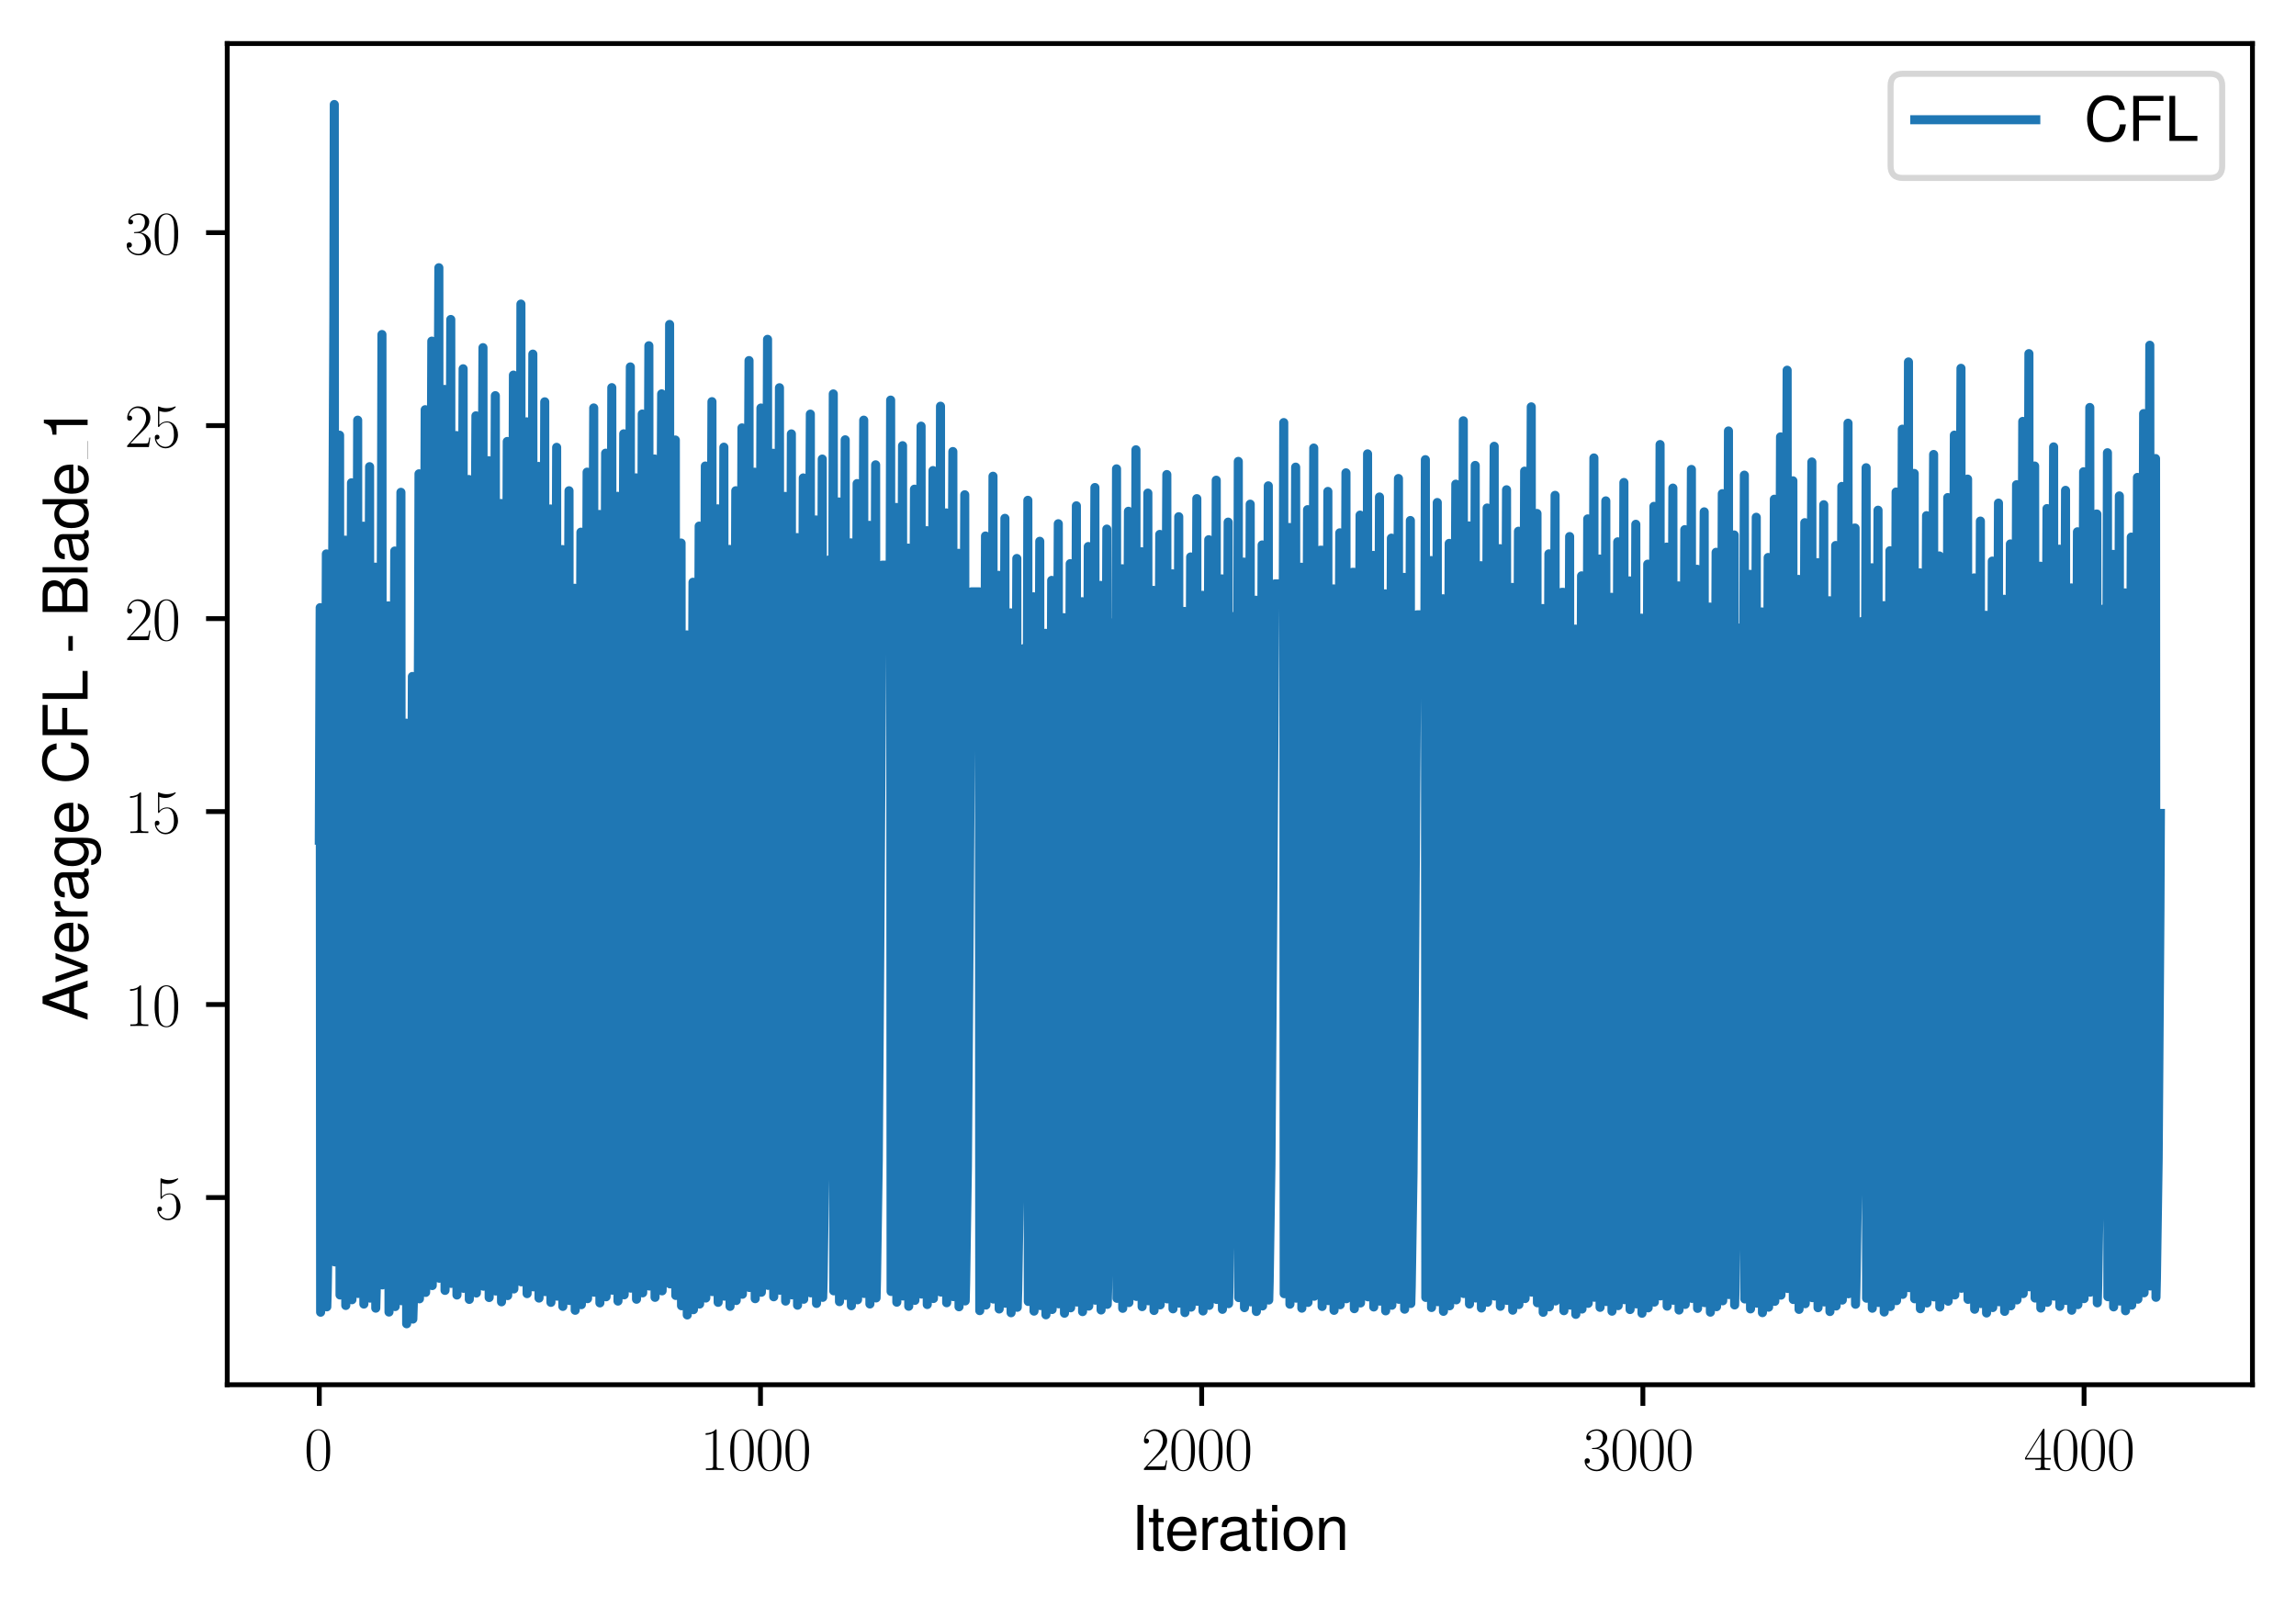 <?xml version="1.0" encoding="utf-8" standalone="no"?>
<!DOCTYPE svg PUBLIC "-//W3C//DTD SVG 1.1//EN"
  "http://www.w3.org/Graphics/SVG/1.1/DTD/svg11.dtd">
<svg xmlns:xlink="http://www.w3.org/1999/xlink" width="379.567pt" height="265.601pt" viewBox="0 0 379.567 265.601" xmlns="http://www.w3.org/2000/svg" version="1.1">
 <defs>
  <style type="text/css">*{stroke-linejoin: round; stroke-linecap: butt}</style>
 </defs>
 <g id="figure_1">
  <g id="patch_1">
   <path d="M 0 265.601 
L 379.567 265.601 
L 379.567 0 
L 0 0 
z
" style="fill: #ffffff"/>
  </g>
  <g id="axes_1">
   <g id="patch_2">
    <path d="M 37.567 228.96 
L 372.367 228.96 
L 372.367 7.2 
L 37.567 7.2 
z
" style="fill: #ffffff"/>
   </g>
   <g id="matplotlib.axis_1">
    <g id="xtick_1">
     <g id="line2d_1">
      <defs>
       <path id="mb97f03f443" d="M 0 0 
L 0 3.5 
" style="stroke: #000000; stroke-width: 0.8"/>
      </defs>
      <g>
       <use xlink:href="#mb97f03f443" x="52.786" y="228.96" style="stroke: #000000; stroke-width: 0.8"/>
      </g>
     </g>
     <g id="text_1">
      <!-- $\mathdefault{0}$ -->
      <g transform="translate(50.295 243.058) scale(0.1 -0.1)">
       <defs>
        <path id="CMR17-30" d="M 2688 2038 
C 2688 2430 2682 3099 2413 3613 
C 2176 4063 1798 4224 1466 4224 
C 1158 4224 768 4082 525 3620 
C 269 3137 243 2539 243 2038 
C 243 1671 250 1112 448 623 
C 723 -39 1216 -128 1466 -128 
C 1760 -128 2208 -7 2470 604 
C 2662 1048 2688 1568 2688 2038 
z
M 1466 -26 
C 1056 -26 813 328 723 816 
C 653 1196 653 1749 653 2109 
C 653 2604 653 3015 736 3407 
C 858 3954 1216 4121 1466 4121 
C 1728 4121 2067 3947 2189 3420 
C 2272 3054 2278 2623 2278 2109 
C 2278 1691 2278 1176 2202 797 
C 2067 96 1690 -26 1466 -26 
z
" transform="scale(0.016)"/>
       </defs>
       <use xlink:href="#CMR17-30" transform="scale(0.996)"/>
      </g>
     </g>
    </g>
    <g id="xtick_2">
     <g id="line2d_2">
      <g>
       <use xlink:href="#mb97f03f443" x="125.722" y="228.96" style="stroke: #000000; stroke-width: 0.8"/>
      </g>
     </g>
     <g id="text_2">
      <!-- $\mathdefault{1000}$ -->
      <g transform="translate(115.759 243.058) scale(0.1 -0.1)">
       <defs>
        <path id="CMR17-31" d="M 1702 4083 
C 1702 4217 1696 4224 1606 4224 
C 1357 3927 979 3833 621 3820 
C 602 3820 570 3820 563 3808 
C 557 3795 557 3782 557 3648 
C 755 3648 1088 3686 1344 3839 
L 1344 467 
C 1344 243 1331 166 781 166 
L 589 166 
L 589 0 
C 896 6 1216 12 1523 12 
C 1830 12 2150 6 2458 0 
L 2458 166 
L 2266 166 
C 1715 166 1702 236 1702 467 
L 1702 4083 
z
" transform="scale(0.016)"/>
       </defs>
       <use xlink:href="#CMR17-31" transform="scale(0.996)"/>
       <use xlink:href="#CMR17-30" transform="translate(45.69 0) scale(0.996)"/>
       <use xlink:href="#CMR17-30" transform="translate(91.381 0) scale(0.996)"/>
       <use xlink:href="#CMR17-30" transform="translate(137.071 0) scale(0.996)"/>
      </g>
     </g>
    </g>
    <g id="xtick_3">
     <g id="line2d_3">
      <g>
       <use xlink:href="#mb97f03f443" x="198.658" y="228.96" style="stroke: #000000; stroke-width: 0.8"/>
      </g>
     </g>
     <g id="text_3">
      <!-- $\mathdefault{2000}$ -->
      <g transform="translate(188.696 243.058) scale(0.1 -0.1)">
       <defs>
        <path id="CMR17-32" d="M 2669 990 
L 2554 990 
C 2490 537 2438 460 2413 422 
C 2381 371 1920 371 1830 371 
L 602 371 
C 832 620 1280 1073 1824 1596 
C 2214 1966 2669 2400 2669 3033 
C 2669 3788 2067 4224 1395 4224 
C 691 4224 262 3603 262 3027 
C 262 2777 448 2745 525 2745 
C 589 2745 781 2783 781 3007 
C 781 3206 614 3264 525 3264 
C 486 3264 448 3257 422 3244 
C 544 3788 915 4057 1306 4057 
C 1862 4057 2227 3616 2227 3033 
C 2227 2477 1901 1998 1536 1583 
L 262 147 
L 262 0 
L 2515 0 
L 2669 990 
z
" transform="scale(0.016)"/>
       </defs>
       <use xlink:href="#CMR17-32" transform="scale(0.996)"/>
       <use xlink:href="#CMR17-30" transform="translate(45.69 0) scale(0.996)"/>
       <use xlink:href="#CMR17-30" transform="translate(91.381 0) scale(0.996)"/>
       <use xlink:href="#CMR17-30" transform="translate(137.071 0) scale(0.996)"/>
      </g>
     </g>
    </g>
    <g id="xtick_4">
     <g id="line2d_4">
      <g>
       <use xlink:href="#mb97f03f443" x="271.595" y="228.96" style="stroke: #000000; stroke-width: 0.8"/>
      </g>
     </g>
     <g id="text_4">
      <!-- $\mathdefault{3000}$ -->
      <g transform="translate(261.632 243.058) scale(0.1 -0.1)">
       <defs>
        <path id="CMR17-33" d="M 1414 2176 
C 1984 2176 2234 1673 2234 1094 
C 2234 322 1824 25 1453 25 
C 1114 25 563 193 390 691 
C 422 678 454 678 486 678 
C 640 678 755 780 755 947 
C 755 1132 614 1216 486 1216 
C 378 1216 211 1164 211 927 
C 211 335 787 -128 1466 -128 
C 2176 -128 2720 432 2720 1087 
C 2720 1718 2208 2176 1600 2246 
C 2086 2347 2554 2776 2554 3353 
C 2554 3856 2048 4224 1472 4224 
C 890 4224 378 3862 378 3347 
C 378 3123 544 3084 627 3084 
C 762 3084 877 3167 877 3334 
C 877 3500 762 3584 627 3584 
C 602 3584 570 3584 544 3571 
C 730 3999 1235 4076 1459 4076 
C 1683 4076 2106 3966 2106 3347 
C 2106 3167 2080 2851 1862 2574 
C 1670 2329 1453 2316 1242 2297 
C 1210 2297 1062 2284 1037 2284 
C 992 2278 966 2272 966 2227 
C 966 2182 973 2176 1101 2176 
L 1414 2176 
z
" transform="scale(0.016)"/>
       </defs>
       <use xlink:href="#CMR17-33" transform="scale(0.996)"/>
       <use xlink:href="#CMR17-30" transform="translate(45.69 0) scale(0.996)"/>
       <use xlink:href="#CMR17-30" transform="translate(91.381 0) scale(0.996)"/>
       <use xlink:href="#CMR17-30" transform="translate(137.071 0) scale(0.996)"/>
      </g>
     </g>
    </g>
    <g id="xtick_5">
     <g id="line2d_5">
      <g>
       <use xlink:href="#mb97f03f443" x="344.531" y="228.96" style="stroke: #000000; stroke-width: 0.8"/>
      </g>
     </g>
     <g id="text_5">
      <!-- $\mathdefault{4000}$ -->
      <g transform="translate(334.568 243.058) scale(0.1 -0.1)">
       <defs>
        <path id="CMR17-34" d="M 2150 4147 
C 2150 4281 2144 4288 2029 4288 
L 128 1254 
L 128 1088 
L 1779 1088 
L 1779 460 
C 1779 230 1766 166 1318 166 
L 1197 166 
L 1197 0 
C 1402 12 1747 12 1965 12 
C 2182 12 2528 12 2733 0 
L 2733 166 
L 2611 166 
C 2163 166 2150 230 2150 460 
L 2150 1088 
L 2803 1088 
L 2803 1254 
L 2150 1254 
L 2150 4147 
z
M 1798 3723 
L 1798 1254 
L 256 1254 
L 1798 3723 
z
" transform="scale(0.016)"/>
       </defs>
       <use xlink:href="#CMR17-34" transform="scale(0.996)"/>
       <use xlink:href="#CMR17-30" transform="translate(45.69 0) scale(0.996)"/>
       <use xlink:href="#CMR17-30" transform="translate(91.381 0) scale(0.996)"/>
       <use xlink:href="#CMR17-30" transform="translate(137.071 0) scale(0.996)"/>
      </g>
     </g>
    </g>
    <g id="text_6">
     <!-- Iteration -->
     <g transform="translate(187.02 256.279) scale(0.1 -0.1)">
      <defs>
       <path id="NimbusSanL-Regu-49" d="M 1242 4672 
L 640 4672 
L 640 0 
L 1242 0 
L 1242 4672 
z
" transform="scale(0.016)"/>
       <path id="NimbusSanL-Regu-74" d="M 1626 3328 
L 1075 3328 
L 1075 4249 
L 544 4249 
L 544 3328 
L 90 3328 
L 90 2892 
L 544 2892 
L 544 402 
C 544 64 774 -128 1190 -128 
C 1318 -128 1446 -116 1626 -84 
L 1626 364 
C 1555 345 1472 339 1370 339 
C 1139 339 1075 402 1075 634 
L 1075 2892 
L 1626 2892 
L 1626 3328 
z
" transform="scale(0.016)"/>
       <path id="NimbusSanL-Regu-65" d="M 3283 1484 
C 3283 1998 3245 2311 3149 2565 
C 2931 3123 2419 3456 1792 3456 
C 858 3456 256 2734 256 1619 
C 256 545 838 -128 1779 -128 
C 2547 -128 3078 307 3213 1018 
L 2675 1018 
C 2528 588 2227 364 1798 364 
C 1459 364 1171 514 992 787 
C 864 974 819 1161 813 1484 
L 3283 1484 
z
M 826 1920 
C 870 2552 1248 2963 1786 2963 
C 2310 2963 2714 2519 2714 1959 
C 2714 1946 2714 1933 2707 1920 
L 826 1920 
z
" transform="scale(0.016)"/>
       <path id="NimbusSanL-Regu-72" d="M 442 3328 
L 442 0 
L 979 0 
L 979 1727 
C 979 2203 1101 2514 1357 2698 
C 1523 2819 1683 2857 2054 2863 
L 2054 3404 
C 1965 3449 1920 3456 1850 3456 
C 1504 3456 1242 3251 934 2750 
L 934 3328 
L 442 3328 
z
" transform="scale(0.016)"/>
       <path id="NimbusSanL-Regu-61" d="M 3424 332 
C 3366 320 3341 320 3309 320 
C 3123 320 3021 415 3021 581 
L 3021 2542 
C 3021 3135 2586 3456 1760 3456 
C 1274 3456 870 3315 646 3065 
C 493 2893 429 2702 416 2370 
L 954 2370 
C 998 2778 1242 2963 1741 2963 
C 2221 2963 2490 2784 2490 2466 
L 2490 2326 
C 2490 2103 2355 2007 1933 1956 
C 1178 1861 1062 1835 858 1753 
C 467 1593 269 1294 269 861 
C 269 256 691 -128 1370 -128 
C 1792 -128 2131 19 2509 364 
C 2547 25 2714 -128 3059 -128 
C 3168 -128 3251 -116 3424 -71 
L 3424 332 
z
M 2490 1071 
C 2490 893 2438 785 2278 638 
C 2061 441 1798 339 1485 339 
C 1069 339 826 536 826 874 
C 826 1224 1062 1402 1632 1485 
C 2195 1562 2310 1587 2490 1670 
L 2490 1071 
z
" transform="scale(0.016)"/>
       <path id="NimbusSanL-Regu-69" d="M 960 3358 
L 429 3358 
L 429 0 
L 960 0 
L 960 3358 
z
M 960 4672 
L 422 4672 
L 422 3999 
L 960 3999 
L 960 4672 
z
" transform="scale(0.016)"/>
       <path id="NimbusSanL-Regu-6f" d="M 1741 3456 
C 800 3456 230 2784 230 1663 
C 230 543 794 -128 1747 -128 
C 2688 -128 3264 543 3264 1638 
C 3264 2791 2707 3456 1741 3456 
z
M 1747 2963 
C 2349 2963 2707 2472 2707 1644 
C 2707 861 2336 364 1747 364 
C 1152 364 787 855 787 1663 
C 787 2466 1152 2963 1747 2963 
z
" transform="scale(0.016)"/>
       <path id="NimbusSanL-Regu-6e" d="M 448 3328 
L 448 0 
L 986 0 
L 986 1835 
C 986 2539 1344 2988 1894 2988 
C 2317 2988 2586 2732 2586 2328 
L 2586 0 
L 3117 0 
L 3117 2539 
C 3117 3097 2701 3456 2054 3456 
C 1555 3456 1235 3263 941 2796 
L 941 3328 
L 448 3328 
z
" transform="scale(0.016)"/>
      </defs>
      <use xlink:href="#NimbusSanL-Regu-49" transform="scale(0.996)"/>
      <use xlink:href="#NimbusSanL-Regu-74" transform="translate(27.695 0) scale(0.996)"/>
      <use xlink:href="#NimbusSanL-Regu-65" transform="translate(55.39 0) scale(0.996)"/>
      <use xlink:href="#NimbusSanL-Regu-72" transform="translate(110.782 0) scale(0.996)"/>
      <use xlink:href="#NimbusSanL-Regu-61" transform="translate(142.961 0) scale(0.996)"/>
      <use xlink:href="#NimbusSanL-Regu-74" transform="translate(198.353 0) scale(0.996)"/>
      <use xlink:href="#NimbusSanL-Regu-69" transform="translate(226.048 0) scale(0.996)"/>
      <use xlink:href="#NimbusSanL-Regu-6f" transform="translate(248.165 0) scale(0.996)"/>
      <use xlink:href="#NimbusSanL-Regu-6e" transform="translate(303.556 0) scale(0.996)"/>
     </g>
    </g>
   </g>
   <g id="matplotlib.axis_2">
    <g id="ytick_1">
     <g id="line2d_6">
      <defs>
       <path id="m588c19e250" d="M 0 0 
L -3.5 0 
" style="stroke: #000000; stroke-width: 0.8"/>
      </defs>
      <g>
       <use xlink:href="#m588c19e250" x="37.567" y="198.006" style="stroke: #000000; stroke-width: 0.8"/>
      </g>
     </g>
     <g id="text_7">
      <!-- $\mathdefault{5}$ -->
      <g transform="translate(25.586 201.556) scale(0.1 -0.1)">
       <defs>
        <path id="CMR17-35" d="M 730 3750 
C 794 3724 1056 3641 1325 3641 
C 1920 3641 2246 3961 2432 4140 
C 2432 4191 2432 4224 2394 4224 
C 2387 4224 2374 4224 2323 4198 
C 2099 4102 1837 4032 1517 4032 
C 1325 4032 1037 4055 723 4191 
C 653 4224 640 4224 634 4224 
C 602 4224 595 4217 595 4090 
L 595 2231 
C 595 2113 595 2080 659 2080 
C 691 2080 704 2093 736 2139 
C 941 2435 1222 2560 1542 2560 
C 1766 2560 2246 2415 2246 1293 
C 2246 1087 2246 716 2054 422 
C 1894 159 1645 25 1370 25 
C 947 25 518 319 403 812 
C 429 806 480 793 506 793 
C 589 793 749 838 749 1036 
C 749 1209 627 1280 506 1280 
C 358 1280 262 1190 262 1011 
C 262 454 704 -128 1382 -128 
C 2042 -128 2669 441 2669 1267 
C 2669 2054 2170 2662 1549 2662 
C 1222 2662 947 2540 730 2304 
L 730 3750 
z
" transform="scale(0.016)"/>
       </defs>
       <use xlink:href="#CMR17-35" transform="scale(0.996)"/>
      </g>
     </g>
    </g>
    <g id="ytick_2">
     <g id="line2d_7">
      <g>
       <use xlink:href="#m588c19e250" x="37.567" y="166.098" style="stroke: #000000; stroke-width: 0.8"/>
      </g>
     </g>
     <g id="text_8">
      <!-- $\mathdefault{10}$ -->
      <g transform="translate(20.605 169.647) scale(0.1 -0.1)">
       <use xlink:href="#CMR17-31" transform="scale(0.996)"/>
       <use xlink:href="#CMR17-30" transform="translate(45.69 0) scale(0.996)"/>
      </g>
     </g>
    </g>
    <g id="ytick_3">
     <g id="line2d_8">
      <g>
       <use xlink:href="#m588c19e250" x="37.567" y="134.19" style="stroke: #000000; stroke-width: 0.8"/>
      </g>
     </g>
     <g id="text_9">
      <!-- $\mathdefault{15}$ -->
      <g transform="translate(20.605 137.739) scale(0.1 -0.1)">
       <use xlink:href="#CMR17-31" transform="scale(0.996)"/>
       <use xlink:href="#CMR17-35" transform="translate(45.69 0) scale(0.996)"/>
      </g>
     </g>
    </g>
    <g id="ytick_4">
     <g id="line2d_9">
      <g>
       <use xlink:href="#m588c19e250" x="37.567" y="102.282" style="stroke: #000000; stroke-width: 0.8"/>
      </g>
     </g>
     <g id="text_10">
      <!-- $\mathdefault{20}$ -->
      <g transform="translate(20.605 105.831) scale(0.1 -0.1)">
       <use xlink:href="#CMR17-32" transform="scale(0.996)"/>
       <use xlink:href="#CMR17-30" transform="translate(45.69 0) scale(0.996)"/>
      </g>
     </g>
    </g>
    <g id="ytick_5">
     <g id="line2d_10">
      <g>
       <use xlink:href="#m588c19e250" x="37.567" y="70.374" style="stroke: #000000; stroke-width: 0.8"/>
      </g>
     </g>
     <g id="text_11">
      <!-- $\mathdefault{25}$ -->
      <g transform="translate(20.605 73.923) scale(0.1 -0.1)">
       <use xlink:href="#CMR17-32" transform="scale(0.996)"/>
       <use xlink:href="#CMR17-35" transform="translate(45.69 0) scale(0.996)"/>
      </g>
     </g>
    </g>
    <g id="ytick_6">
     <g id="line2d_11">
      <g>
       <use xlink:href="#m588c19e250" x="37.567" y="38.466" style="stroke: #000000; stroke-width: 0.8"/>
      </g>
     </g>
     <g id="text_12">
      <!-- $\mathdefault{30}$ -->
      <g transform="translate(20.605 42.015) scale(0.1 -0.1)">
       <use xlink:href="#CMR17-33" transform="scale(0.996)"/>
       <use xlink:href="#CMR17-30" transform="translate(45.69 0) scale(0.996)"/>
      </g>
     </g>
    </g>
    <g id="text_13">
     <!-- Average CFL - Blade_1 -->
     <g transform="translate(14.483 168.779) rotate(-90) scale(0.1 -0.1)">
      <defs>
       <path id="NimbusSanL-Regu-41" d="M 3034 1408 
L 3514 0 
L 4179 0 
L 2541 4672 
L 1773 4672 
L 109 0 
L 742 0 
L 1235 1408 
L 3034 1408 
z
M 2867 1907 
L 1382 1907 
L 2150 4032 
L 2867 1907 
z
" transform="scale(0.016)"/>
       <path id="NimbusSanL-Regu-76" d="M 1824 0 
L 3110 3328 
L 2509 3328 
L 1562 629 
L 666 3328 
L 64 3328 
L 1242 0 
L 1824 0 
z
" transform="scale(0.016)"/>
       <path id="NimbusSanL-Regu-67" d="M 2637 3359 
L 2637 2873 
C 2368 3270 2042 3456 1613 3456 
C 762 3456 186 2714 186 1632 
C 186 1084 333 638 608 320 
C 858 38 1216 -128 1568 -128 
C 1990 -128 2285 51 2586 473 
L 2586 300 
C 2586 -155 2528 -441 2394 -634 
C 2253 -841 1978 -960 1651 -960 
C 1408 -960 1190 -894 1043 -774 
C 922 -674 870 -581 838 -375 
L 294 -375 
C 352 -1031 845 -1408 1632 -1408 
C 2131 -1408 2560 -1248 2778 -980 
C 3034 -661 3130 -222 3130 568 
L 3130 3359 
L 2637 3359 
z
M 1670 2963 
C 2246 2963 2586 2479 2586 1644 
C 2586 848 2240 364 1677 364 
C 1094 364 742 855 742 1663 
C 742 2466 1101 2963 1670 2963 
z
" transform="scale(0.016)"/>
       <path id="NimbusSanL-Regu-43" d="M 4237 3219 
C 4051 4236 3462 4736 2438 4736 
C 1811 4736 1306 4537 960 4154 
C 538 3696 307 3035 307 2284 
C 307 1522 544 867 986 415 
C 1344 44 1805 -128 2413 -128 
C 3552 -128 4192 485 4333 1712 
L 3718 1712 
C 3667 1394 3603 1178 3507 994 
C 3315 612 2918 396 2419 396 
C 1491 396 902 1134 902 2291 
C 902 3480 1466 4211 2368 4211 
C 2746 4211 3098 4096 3290 3918 
C 3462 3759 3558 3562 3629 3219 
L 4237 3219 
z
" transform="scale(0.016)"/>
       <path id="NimbusSanL-Regu-46" d="M 1171 2112 
L 3398 2112 
L 3398 2636 
L 1171 2636 
L 1171 4147 
L 3706 4147 
L 3706 4672 
L 576 4672 
L 576 0 
L 1171 0 
L 1171 2112 
z
" transform="scale(0.016)"/>
       <path id="NimbusSanL-Regu-4c" d="M 1107 4672 
L 512 4672 
L 512 0 
L 3411 0 
L 3411 524 
L 1107 524 
L 1107 4672 
z
" transform="scale(0.016)"/>
       <path id="NimbusSanL-Regu-2d" d="M 1818 1996 
L 294 1996 
L 294 1536 
L 1818 1536 
L 1818 1996 
z
" transform="scale(0.016)"/>
       <path id="NimbusSanL-Regu-42" d="M 506 0 
L 2611 0 
C 3053 0 3379 121 3629 390 
C 3859 632 3987 961 3987 1321 
C 3987 1878 3731 2214 3136 2444 
C 3558 2643 3782 2994 3782 3476 
C 3782 3821 3654 4127 3411 4345 
C 3168 4569 2848 4672 2400 4672 
L 506 4672 
L 506 0 
z
M 1101 2636 
L 1101 4147 
L 2253 4147 
C 2586 4147 2771 4101 2931 3977 
C 3098 3847 3187 3652 3187 3391 
C 3187 3138 3098 2936 2931 2806 
C 2771 2682 2586 2636 2253 2636 
L 1101 2636 
z
M 1101 524 
L 1101 2112 
L 2554 2112 
C 2842 2112 3034 2042 3174 1890 
C 3315 1745 3392 1542 3392 1315 
C 3392 1093 3315 891 3174 746 
C 3034 594 2842 524 2554 524 
L 1101 524 
z
" transform="scale(0.016)"/>
       <path id="NimbusSanL-Regu-6c" d="M 973 4672 
L 435 4672 
L 435 0 
L 973 0 
L 973 4672 
z
" transform="scale(0.016)"/>
       <path id="NimbusSanL-Regu-64" d="M 3168 4672 
L 2637 4672 
L 2637 2937 
C 2413 3276 2054 3456 1606 3456 
C 736 3456 166 2759 166 1695 
C 166 568 723 -128 1626 -128 
C 2086 -128 2406 44 2694 460 
L 2694 19 
L 3168 19 
L 3168 4672 
z
M 1696 2956 
C 2272 2956 2637 2447 2637 1651 
C 2637 880 2266 371 1702 371 
C 1114 371 723 887 723 1663 
C 723 2440 1114 2956 1696 2956 
z
" transform="scale(0.016)"/>
       <path id="NimbusSanL-Regu-31" d="M 1658 3232 
L 1658 0 
L 2221 0 
L 2221 4537 
L 1850 4537 
C 1651 3840 1523 3744 653 3635 
L 653 3232 
L 1658 3232 
z
" transform="scale(0.016)"/>
      </defs>
      <use xlink:href="#NimbusSanL-Regu-41" transform="scale(0.996)"/>
      <use xlink:href="#NimbusSanL-Regu-76" transform="translate(62.466 0) scale(0.996)"/>
      <use xlink:href="#NimbusSanL-Regu-65" transform="translate(109.788 0) scale(0.996)"/>
      <use xlink:href="#NimbusSanL-Regu-72" transform="translate(165.18 0) scale(0.996)"/>
      <use xlink:href="#NimbusSanL-Regu-61" transform="translate(197.359 0) scale(0.996)"/>
      <use xlink:href="#NimbusSanL-Regu-67" transform="translate(252.751 0) scale(0.996)"/>
      <use xlink:href="#NimbusSanL-Regu-65" transform="translate(308.143 0) scale(0.996)"/>
      <use xlink:href="#NimbusSanL-Regu-43" transform="translate(391.229 0) scale(0.996)"/>
      <use xlink:href="#NimbusSanL-Regu-46" transform="translate(463.159 0) scale(0.996)"/>
      <use xlink:href="#NimbusSanL-Regu-4c" transform="translate(524.031 0) scale(0.996)"/>
      <use xlink:href="#NimbusSanL-Regu-2d" transform="translate(607.118 0) scale(0.996)"/>
      <use xlink:href="#NimbusSanL-Regu-42" transform="translate(667.988 0) scale(0.996)"/>
      <use xlink:href="#NimbusSanL-Regu-6c" transform="translate(734.438 0) scale(0.996)"/>
      <use xlink:href="#NimbusSanL-Regu-61" transform="translate(756.555 0) scale(0.996)"/>
      <use xlink:href="#NimbusSanL-Regu-64" transform="translate(811.947 0) scale(0.996)"/>
      <use xlink:href="#NimbusSanL-Regu-65" transform="translate(867.339 0) scale(0.996)"/>
      <use xlink:href="#NimbusSanL-Regu-31" transform="translate(958.596 0) scale(0.996)"/>
      <path d="M 928.708 0 
L 958.596 0 
L 958.596 0.399 
L 928.708 0.399 
L 928.708 0 
z
"/>
     </g>
    </g>
   </g>
   <g id="line2d_12">
    <path d="M 52.786 138.926 
L 52.931 100.472 
L 53.004 216.97 
L 53.077 214.381 
L 53.369 197.705 
L 53.661 163.125 
L 53.953 91.588 
L 54.025 216.082 
L 54.098 213.315 
L 54.39 195.495 
L 54.682 158.541 
L 55.192 52.544 
L 55.265 17.28 
L 55.338 208.651 
L 55.411 204.398 
L 55.703 177.004 
L 55.995 120.2 
L 56.141 71.958 
L 56.214 214.119 
L 56.286 210.96 
L 56.578 190.61 
L 56.87 148.441 
L 57.089 89.31 
L 57.162 215.854 
L 57.235 213.042 
L 57.526 194.928 
L 57.818 157.429 
L 58.11 79.824 
L 58.183 214.906 
L 58.256 211.904 
L 58.548 192.567 
L 58.839 152.478 
L 59.131 69.471 
L 59.204 213.87 
L 59.277 210.661 
L 59.569 189.991 
L 59.86 147.161 
L 60.079 87.002 
L 60.152 215.623 
L 60.225 212.765 
L 60.517 194.353 
L 60.809 156.194 
L 61.1 77.161 
L 61.173 214.639 
L 61.246 211.584 
L 61.538 191.905 
L 61.83 151.098 
L 62.048 93.772 
L 62.121 216.3 
L 62.194 213.577 
L 62.486 196.038 
L 62.778 159.683 
L 63.07 84.38 
L 63.142 55.309 
L 63.215 212.454 
L 63.288 208.962 
L 63.58 186.467 
L 63.872 139.822 
L 64.091 100.182 
L 64.237 100.182 
L 64.309 216.941 
L 64.382 214.347 
L 64.674 197.633 
L 64.966 162.975 
L 65.258 91.109 
L 65.331 216.034 
L 65.404 213.258 
L 65.695 195.375 
L 65.987 158.294 
L 66.279 81.402 
L 66.352 215.063 
L 66.425 212.093 
L 66.716 192.96 
L 67.008 153.286 
L 67.154 119.569 
L 67.227 218.88 
L 67.3 216.673 
L 67.592 202.457 
L 67.883 172.979 
L 68.175 111.852 
L 68.248 218.108 
L 68.321 215.747 
L 68.613 200.537 
L 68.904 168.997 
L 69.196 103.597 
L 69.269 78.341 
L 69.342 214.757 
L 69.415 211.726 
L 69.707 192.198 
L 69.999 151.706 
L 70.29 67.742 
L 70.363 213.697 
L 70.436 210.454 
L 70.728 189.561 
L 71.02 146.237 
L 71.384 56.401 
L 71.457 212.563 
L 71.53 209.093 
L 71.822 186.739 
L 72.114 140.385 
L 72.551 44.267 
L 72.624 211.35 
L 72.697 207.637 
L 72.989 183.72 
L 73.281 134.125 
L 73.499 64.389 
L 73.572 213.362 
L 73.645 210.052 
L 73.937 188.727 
L 74.229 144.507 
L 74.521 52.821 
L 74.594 212.205 
L 74.666 208.663 
L 74.958 185.848 
L 75.25 138.538 
L 75.469 72.016 
L 75.542 214.125 
L 75.615 210.967 
L 75.906 190.624 
L 76.198 148.442 
L 76.563 60.974 
L 76.636 213.021 
L 76.709 209.642 
L 77 187.877 
L 77.292 142.745 
L 77.511 79.285 
L 77.584 214.852 
L 77.657 211.839 
L 77.949 192.433 
L 78.24 152.193 
L 78.678 68.752 
L 78.751 213.798 
L 78.824 210.575 
L 79.116 189.812 
L 79.407 146.758 
L 79.845 57.481 
L 79.918 212.671 
L 79.991 209.223 
L 80.283 187.008 
L 80.574 140.943 
L 80.793 76.171 
L 80.866 214.54 
L 80.939 211.465 
L 81.231 191.658 
L 81.522 150.586 
L 81.887 65.42 
L 81.96 213.465 
L 82.033 210.175 
L 82.325 188.983 
L 82.617 145.039 
L 82.835 83.249 
L 82.908 215.248 
L 82.981 212.315 
L 83.273 193.42 
L 83.565 154.238 
L 83.856 72.993 
L 83.929 214.222 
L 84.002 211.084 
L 84.294 190.867 
L 84.586 148.946 
L 84.878 62.019 
L 84.95 213.125 
L 85.023 209.767 
L 85.315 188.137 
L 85.607 143.284 
L 85.972 80.217 
L 86.045 80.217 
L 86.117 50.277 
L 86.19 211.951 
L 86.263 208.358 
L 86.555 185.215 
L 86.847 137.226 
L 87.066 69.748 
L 87.139 213.898 
L 87.212 210.695 
L 87.503 190.06 
L 87.795 147.272 
L 88.087 58.548 
L 88.16 212.778 
L 88.233 209.351 
L 88.524 187.273 
L 88.816 141.493 
L 89.035 77.122 
L 89.108 214.635 
L 89.181 211.579 
L 89.473 191.895 
L 89.764 151.077 
L 90.056 66.437 
L 90.129 213.567 
L 90.202 210.297 
L 90.494 189.236 
L 90.785 145.564 
L 91.004 84.156 
L 91.077 215.339 
L 91.15 212.424 
L 91.442 193.645 
L 91.734 154.706 
L 92.025 73.963 
L 92.098 214.319 
L 92.171 211.2 
L 92.463 191.109 
L 92.755 149.447 
L 92.973 90.867 
L 93.046 216.01 
L 93.119 213.229 
L 93.411 195.315 
L 93.703 158.169 
L 94.068 81.143 
L 94.14 215.037 
L 94.213 212.062 
L 94.505 192.895 
L 94.797 153.152 
L 95.016 97.268 
L 95.089 216.65 
L 95.162 213.997 
L 95.453 196.908 
L 95.745 161.472 
L 96.037 87.992 
L 96.11 215.722 
L 96.183 212.884 
L 96.474 194.6 
L 96.766 156.686 
L 97.058 78.067 
L 97.131 214.73 
L 97.204 211.693 
L 97.496 192.13 
L 97.787 151.565 
L 98.152 67.452 
L 98.225 213.668 
L 98.298 210.419 
L 98.59 189.489 
L 98.881 146.087 
L 99.1 85.061 
L 99.173 215.429 
L 99.246 212.532 
L 99.538 193.87 
L 99.83 155.173 
L 100.121 74.931 
L 100.194 214.416 
L 100.267 211.317 
L 100.559 191.35 
L 100.851 149.947 
L 101.142 64.093 
L 101.215 213.332 
L 101.288 210.016 
L 101.58 188.653 
L 101.872 144.354 
L 102.091 82.066 
L 102.163 215.13 
L 102.236 212.173 
L 102.528 193.125 
L 102.82 153.628 
L 103.112 71.728 
L 103.185 214.096 
L 103.258 210.932 
L 103.549 190.553 
L 103.841 148.294 
L 104.206 60.665 
L 104.279 212.99 
L 104.352 209.605 
L 104.643 187.8 
L 104.935 142.586 
L 105.154 79.01 
L 105.227 214.824 
L 105.3 211.806 
L 105.591 192.365 
L 105.883 152.051 
L 106.175 68.457 
L 106.248 213.769 
L 106.321 210.54 
L 106.613 189.739 
L 106.904 146.606 
L 107.269 57.166 
L 107.342 212.64 
L 107.415 209.185 
L 107.707 186.929 
L 107.998 140.78 
L 108.217 75.89 
L 108.29 214.512 
L 108.363 211.432 
L 108.655 191.588 
L 108.947 150.441 
L 109.384 65.122 
L 109.457 213.435 
L 109.53 210.139 
L 109.822 188.909 
L 110.114 144.885 
L 110.478 82.995 
L 110.624 82.995 
L 110.697 53.646 
L 110.77 212.288 
L 110.843 208.762 
L 111.135 186.053 
L 111.426 138.964 
L 111.645 72.752 
L 111.718 214.198 
L 111.791 211.055 
L 112.083 190.808 
L 112.375 148.822 
L 112.593 89.787 
L 112.666 215.902 
L 112.739 213.099 
L 113.031 195.046 
L 113.323 157.612 
L 113.542 104.977 
L 113.614 217.421 
L 113.687 214.922 
L 113.979 198.826 
L 114.271 165.449 
L 114.563 96.272 
L 114.636 216.55 
L 114.709 213.878 
L 115 196.66 
L 115.292 160.958 
L 115.584 86.989 
L 115.657 215.622 
L 115.73 212.763 
L 116.021 194.35 
L 116.313 156.168 
L 116.605 77.053 
L 116.678 214.628 
L 116.751 211.571 
L 117.043 191.878 
L 117.334 151.041 
L 117.699 66.41 
L 117.772 213.564 
L 117.845 210.294 
L 118.137 189.229 
L 118.428 145.55 
L 118.647 84.132 
L 118.72 215.336 
L 118.793 212.421 
L 119.085 193.639 
L 119.376 154.694 
L 119.668 73.937 
L 119.741 214.317 
L 119.814 211.197 
L 120.106 191.102 
L 120.398 149.434 
L 120.616 90.846 
L 120.689 216.008 
L 120.762 213.226 
L 121.054 195.31 
L 121.346 158.158 
L 121.637 81.141 
L 121.71 215.037 
L 121.783 212.062 
L 122.075 192.895 
L 122.367 153.15 
L 122.659 70.75 
L 122.732 213.998 
L 122.804 210.815 
L 123.096 190.309 
L 123.388 147.789 
L 123.826 59.619 
L 123.899 212.885 
L 123.971 209.479 
L 124.263 187.54 
L 124.555 142.046 
L 124.774 78.077 
L 124.847 214.731 
L 124.92 211.694 
L 125.211 192.133 
L 125.503 151.57 
L 125.795 67.463 
L 125.868 213.669 
L 125.941 210.42 
L 126.232 189.491 
L 126.524 146.093 
L 126.889 56.106 
L 126.962 212.534 
L 127.035 209.058 
L 127.327 186.665 
L 127.618 140.233 
L 127.837 74.945 
L 127.91 214.418 
L 127.983 211.318 
L 128.275 191.353 
L 128.566 149.954 
L 128.858 64.108 
L 128.931 213.334 
L 129.004 210.018 
L 129.296 188.657 
L 129.588 144.362 
L 129.806 82.08 
L 129.879 215.131 
L 129.952 212.174 
L 130.244 193.129 
L 130.536 153.635 
L 130.827 71.741 
L 130.9 214.097 
L 130.973 210.934 
L 131.265 190.556 
L 131.557 148.301 
L 131.776 88.886 
L 131.849 215.812 
L 131.922 212.991 
L 132.213 194.822 
L 132.505 157.147 
L 132.797 79.023 
L 132.87 214.825 
L 132.943 211.808 
L 133.234 192.368 
L 133.526 152.058 
L 133.964 68.471 
L 134.037 213.77 
L 134.11 210.541 
L 134.401 189.742 
L 134.693 146.613 
L 134.912 85.97 
L 134.985 215.52 
L 135.058 212.641 
L 135.35 194.097 
L 135.641 155.642 
L 135.933 75.903 
L 136.006 214.513 
L 136.079 211.433 
L 136.371 191.592 
L 136.662 150.448 
L 137.027 92.597 
L 137.684 92.597 
L 137.756 65.133 
L 137.829 213.436 
L 137.902 210.141 
L 138.194 188.912 
L 138.486 144.891 
L 138.705 82.994 
L 138.778 215.223 
L 138.85 212.284 
L 139.142 193.356 
L 139.434 154.107 
L 139.726 72.719 
L 139.799 214.195 
L 139.872 211.051 
L 140.163 190.799 
L 140.455 148.805 
L 140.674 89.758 
L 140.747 215.899 
L 140.82 213.096 
L 141.112 195.039 
L 141.403 157.597 
L 141.695 79.956 
L 141.768 214.919 
L 141.841 211.92 
L 142.133 192.6 
L 142.424 152.539 
L 142.789 69.469 
L 142.862 213.87 
L 142.935 210.661 
L 143.227 189.991 
L 143.518 147.128 
L 143.737 86.86 
L 143.81 215.609 
L 143.883 212.748 
L 144.175 194.318 
L 144.467 156.102 
L 144.758 76.856 
L 144.831 214.609 
L 144.904 211.548 
L 145.196 191.829 
L 145.488 150.94 
L 145.852 93.446 
L 147.165 93.446 
L 147.238 66.152 
L 147.311 213.538 
L 147.384 210.263 
L 147.676 189.165 
L 147.968 145.417 
L 148.186 83.902 
L 148.259 215.313 
L 148.332 212.393 
L 148.624 193.582 
L 148.916 154.576 
L 149.207 73.692 
L 149.28 214.292 
L 149.353 211.168 
L 149.645 191.041 
L 149.937 149.307 
L 150.156 90.625 
L 150.229 215.986 
L 150.302 213.2 
L 150.593 195.255 
L 150.885 158.044 
L 151.177 80.884 
L 151.25 215.011 
L 151.323 212.031 
L 151.614 192.831 
L 151.906 153.018 
L 152.271 70.462 
L 152.344 213.969 
L 152.417 210.78 
L 152.708 190.238 
L 153 147.64 
L 153.219 87.745 
L 153.292 215.698 
L 153.365 212.854 
L 153.657 194.538 
L 153.948 156.558 
L 154.24 77.803 
L 154.313 214.703 
L 154.386 211.661 
L 154.678 192.064 
L 154.969 151.428 
L 155.334 94.29 
L 155.407 94.29 
L 155.48 67.165 
L 155.553 213.64 
L 155.626 210.385 
L 155.918 189.417 
L 156.209 145.939 
L 156.428 84.805 
L 156.501 215.404 
L 156.574 212.501 
L 156.866 193.807 
L 157.158 155.041 
L 157.522 74.658 
L 157.595 214.389 
L 157.668 211.284 
L 157.96 191.282 
L 158.252 149.805 
L 158.47 91.486 
L 158.543 216.072 
L 158.616 213.303 
L 158.908 195.469 
L 159.2 158.488 
L 159.491 81.805 
L 159.564 215.104 
L 159.637 212.141 
L 159.929 193.06 
L 160.221 153.493 
L 160.586 97.859 
L 161.898 97.859 
L 161.971 216.709 
L 162.044 214.068 
L 162.336 197.055 
L 162.628 161.777 
L 162.92 88.624 
L 162.992 215.786 
L 163.065 212.96 
L 163.357 194.757 
L 163.649 157.012 
L 164.014 103.938 
L 164.086 103.938 
L 164.159 78.743 
L 164.232 214.797 
L 164.305 211.774 
L 164.597 192.298 
L 164.889 151.913 
L 165.108 95.129 
L 165.181 216.436 
L 165.253 213.74 
L 165.545 196.376 
L 165.837 160.368 
L 166.129 85.703 
L 166.202 215.493 
L 166.275 212.609 
L 166.566 194.03 
L 166.858 155.504 
L 167.077 101.334 
L 167.15 217.057 
L 167.223 214.485 
L 167.514 197.92 
L 167.806 163.57 
L 168.098 92.342 
L 168.171 216.157 
L 168.244 213.406 
L 168.536 195.682 
L 168.827 158.93 
L 169.192 107.254 
L 169.848 107.254 
L 169.921 82.721 
L 169.994 215.195 
L 170.067 212.251 
L 170.359 193.288 
L 170.651 153.966 
L 170.87 98.676 
L 170.943 216.791 
L 171.015 214.166 
L 171.307 197.258 
L 171.599 162.198 
L 171.891 89.498 
L 171.964 215.873 
L 172.037 213.065 
L 172.328 194.974 
L 172.62 157.463 
L 172.839 104.718 
L 172.912 217.395 
L 172.985 214.891 
L 173.276 198.762 
L 173.568 165.316 
L 173.86 95.962 
L 173.933 216.519 
L 174.006 213.84 
L 174.298 196.583 
L 174.589 160.798 
L 174.954 86.595 
L 175.027 215.583 
L 175.1 212.716 
L 175.392 194.252 
L 175.683 155.965 
L 175.902 102.129 
L 175.975 217.136 
L 176.048 214.58 
L 176.34 198.117 
L 176.632 163.98 
L 176.923 93.193 
L 176.996 216.242 
L 177.069 213.508 
L 177.361 195.894 
L 177.653 159.369 
L 177.944 83.632 
L 178.017 215.286 
L 178.09 212.361 
L 178.382 193.515 
L 178.674 154.436 
L 178.893 99.487 
L 178.966 216.872 
L 179.038 214.263 
L 179.33 197.46 
L 179.622 162.617 
L 179.914 90.366 
L 179.987 215.96 
L 180.06 213.169 
L 180.351 195.19 
L 180.643 157.911 
L 181.008 80.607 
L 181.081 214.984 
L 181.154 211.998 
L 181.445 192.762 
L 181.737 152.875 
L 181.956 96.791 
L 182.029 216.602 
L 182.102 213.94 
L 182.394 196.789 
L 182.685 161.226 
L 182.977 87.481 
L 183.05 215.671 
L 183.123 212.823 
L 183.415 194.473 
L 183.706 156.422 
L 184.071 102.919 
L 184.509 102.919 
L 184.582 77.52 
L 184.655 214.675 
L 184.727 211.627 
L 185.019 191.994 
L 185.311 151.282 
L 185.53 94.038 
L 185.603 216.327 
L 185.676 213.609 
L 185.967 196.104 
L 186.259 159.805 
L 186.551 84.536 
L 186.624 215.377 
L 186.697 212.469 
L 186.989 193.74 
L 187.28 154.903 
L 187.645 100.294 
L 187.718 100.294 
L 187.791 74.37 
L 187.864 214.36 
L 187.937 211.249 
L 188.228 191.21 
L 188.52 149.657 
L 188.739 91.229 
L 188.812 216.046 
L 188.885 213.272 
L 189.177 195.405 
L 189.468 158.356 
L 189.76 81.531 
L 189.833 215.076 
L 189.906 212.108 
L 190.198 192.992 
L 190.489 153.352 
L 190.708 97.614 
L 190.781 216.685 
L 190.854 214.038 
L 191.146 196.994 
L 191.438 161.65 
L 191.729 88.362 
L 191.802 215.759 
L 191.875 212.928 
L 192.167 194.692 
L 192.459 156.876 
L 192.896 78.463 
L 192.969 214.769 
L 193.042 211.74 
L 193.334 192.229 
L 193.626 151.769 
L 193.845 94.879 
L 193.917 216.411 
L 193.99 213.71 
L 194.282 196.313 
L 194.574 160.239 
L 194.866 85.435 
L 194.939 215.467 
L 195.012 212.577 
L 195.303 193.964 
L 195.595 155.366 
L 195.814 101.095 
L 195.887 217.033 
L 195.96 214.456 
L 196.251 197.86 
L 196.543 163.447 
L 196.835 92.087 
L 196.908 216.132 
L 196.981 213.375 
L 197.273 195.619 
L 197.564 158.798 
L 197.856 82.448 
L 197.929 215.168 
L 198.002 212.219 
L 198.294 193.22 
L 198.585 153.825 
L 198.804 98.432 
L 198.877 216.766 
L 198.95 214.137 
L 199.242 197.198 
L 199.534 162.073 
L 199.825 89.237 
L 199.898 215.847 
L 199.971 213.033 
L 200.263 194.91 
L 200.555 157.328 
L 200.919 104.485 
L 200.992 104.485 
L 201.065 79.399 
L 201.138 214.863 
L 201.211 211.853 
L 201.503 192.462 
L 201.795 152.252 
L 202.013 95.714 
L 202.086 216.494 
L 202.159 213.81 
L 202.451 196.521 
L 202.743 160.67 
L 203.035 86.329 
L 203.107 215.556 
L 203.18 212.684 
L 203.472 194.186 
L 203.764 155.827 
L 204.129 101.892 
L 204.639 101.892 
L 204.712 76.288 
L 204.785 214.552 
L 204.858 211.479 
L 205.15 191.687 
L 205.441 150.646 
L 205.66 92.939 
L 205.733 216.217 
L 205.806 213.478 
L 206.098 195.831 
L 206.39 159.238 
L 206.681 83.36 
L 206.754 215.259 
L 206.827 212.328 
L 207.119 193.447 
L 207.411 154.296 
L 207.63 99.245 
L 207.702 216.848 
L 207.775 214.234 
L 208.067 197.4 
L 208.359 162.492 
L 208.651 90.107 
L 208.724 215.934 
L 208.797 213.138 
L 209.088 195.126 
L 209.38 157.777 
L 209.672 80.33 
L 209.745 214.956 
L 209.818 211.964 
L 210.109 192.693 
L 210.401 152.732 
L 210.766 96.544 
L 212.152 96.544 
L 212.225 69.87 
L 212.297 213.91 
L 212.37 210.709 
L 212.662 190.09 
L 212.954 147.335 
L 213.173 87.217 
L 213.246 215.645 
L 213.319 212.791 
L 213.61 194.407 
L 213.902 156.286 
L 214.194 77.238 
L 214.267 214.647 
L 214.34 211.593 
L 214.631 191.924 
L 214.923 151.137 
L 215.142 93.786 
L 215.215 216.302 
L 215.288 213.579 
L 215.58 196.042 
L 215.871 159.675 
L 216.163 84.267 
L 216.236 215.35 
L 216.309 212.437 
L 216.601 193.673 
L 216.892 154.763 
L 217.184 74.081 
L 217.257 214.331 
L 217.33 211.215 
L 217.622 191.138 
L 217.914 149.508 
L 218.278 90.972 
L 218.497 90.972 
L 218.57 216.02 
L 218.643 213.241 
L 218.935 195.341 
L 219.226 158.223 
L 219.518 81.255 
L 219.591 215.049 
L 219.664 212.075 
L 219.956 192.923 
L 220.248 153.21 
L 220.466 97.368 
L 220.539 216.66 
L 220.612 214.009 
L 220.904 196.933 
L 221.196 161.524 
L 221.487 88.099 
L 221.56 215.733 
L 221.633 212.897 
L 221.925 194.626 
L 222.217 156.741 
L 222.509 78.182 
L 222.581 214.741 
L 222.654 211.707 
L 222.946 192.159 
L 223.238 151.624 
L 223.603 94.628 
L 223.821 94.628 
L 223.894 216.386 
L 223.967 213.68 
L 224.259 196.251 
L 224.551 160.11 
L 224.843 85.167 
L 224.915 215.44 
L 224.988 212.545 
L 225.28 193.897 
L 225.572 155.228 
L 225.937 100.856 
L 226.009 100.856 
L 226.082 75.045 
L 226.155 214.428 
L 226.228 211.33 
L 226.52 191.378 
L 226.812 150.005 
L 227.031 91.831 
L 227.104 216.106 
L 227.176 213.345 
L 227.468 195.555 
L 227.76 158.667 
L 228.052 82.175 
L 228.125 215.141 
L 228.198 212.186 
L 228.489 193.152 
L 228.781 153.684 
L 229 98.188 
L 229.073 216.742 
L 229.146 214.107 
L 229.438 197.137 
L 229.729 161.947 
L 230.021 88.976 
L 230.094 215.821 
L 230.167 213.002 
L 230.459 194.845 
L 230.75 157.194 
L 231.188 79.12 
L 231.261 214.835 
L 231.334 211.819 
L 231.626 192.392 
L 231.917 152.108 
L 232.136 95.465 
L 232.209 216.47 
L 232.282 213.781 
L 232.574 196.459 
L 232.866 160.541 
L 233.157 86.062 
L 233.23 215.529 
L 233.303 212.652 
L 233.595 194.12 
L 233.887 155.69 
L 234.251 101.655 
L 235.564 101.655 
L 235.637 76.003 
L 235.71 214.523 
L 235.783 211.445 
L 236.075 191.616 
L 236.366 150.499 
L 236.585 92.685 
L 236.658 216.192 
L 236.731 213.447 
L 237.023 195.767 
L 237.315 159.107 
L 237.606 83.088 
L 237.679 215.232 
L 237.752 212.295 
L 238.044 193.38 
L 238.336 154.155 
L 238.555 99.003 
L 238.627 216.823 
L 238.7 214.205 
L 238.992 197.34 
L 239.284 162.367 
L 239.576 89.848 
L 239.649 215.908 
L 239.722 213.107 
L 240.013 195.062 
L 240.305 157.643 
L 240.67 80.053 
L 240.743 214.928 
L 240.816 211.931 
L 241.107 192.624 
L 241.399 152.589 
L 241.764 96.296 
L 241.837 96.296 
L 241.91 69.573 
L 241.983 213.88 
L 242.056 210.674 
L 242.347 190.016 
L 242.639 147.182 
L 242.858 86.952 
L 242.931 215.618 
L 243.004 212.759 
L 243.295 194.341 
L 243.587 156.149 
L 243.879 76.954 
L 243.952 214.619 
L 244.025 211.559 
L 244.317 191.853 
L 244.608 150.99 
L 244.827 93.534 
L 244.9 216.276 
L 244.973 213.549 
L 245.265 195.979 
L 245.556 159.545 
L 245.848 83.996 
L 245.921 215.323 
L 245.994 212.404 
L 246.286 193.605 
L 246.578 154.624 
L 247.015 73.792 
L 247.088 214.302 
L 247.161 211.18 
L 247.453 191.066 
L 247.745 149.359 
L 247.963 90.714 
L 248.036 215.995 
L 248.109 213.211 
L 248.401 195.277 
L 248.693 158.09 
L 249.057 80.98 
L 249.13 215.021 
L 249.203 212.042 
L 249.495 192.855 
L 249.787 153.067 
L 250.006 97.123 
L 250.079 216.635 
L 250.151 213.98 
L 250.443 196.872 
L 250.735 161.397 
L 251.027 87.836 
L 251.1 215.707 
L 251.173 212.865 
L 251.464 194.561 
L 251.756 156.605 
L 252.048 77.9 
L 252.121 214.713 
L 252.194 211.673 
L 252.485 192.089 
L 252.777 151.479 
L 253.142 67.27 
L 253.215 213.65 
L 253.288 210.397 
L 253.579 189.443 
L 253.871 145.993 
L 254.09 84.899 
L 254.163 215.413 
L 254.236 212.513 
L 254.528 193.83 
L 254.819 155.09 
L 255.038 100.617 
L 255.111 216.985 
L 255.184 214.399 
L 255.476 197.741 
L 255.768 163.2 
L 256.059 91.575 
L 256.132 216.081 
L 256.205 213.314 
L 256.497 195.491 
L 256.789 158.534 
L 257.08 81.901 
L 257.153 215.113 
L 257.226 212.153 
L 257.518 193.084 
L 257.81 153.543 
L 258.174 97.944 
L 258.466 97.944 
L 258.539 216.718 
L 258.612 214.078 
L 258.904 197.076 
L 259.196 161.821 
L 259.487 88.715 
L 259.56 215.795 
L 259.633 212.971 
L 259.925 194.78 
L 260.217 157.059 
L 260.435 104.019 
L 260.508 217.325 
L 260.581 214.807 
L 260.873 198.588 
L 261.165 164.955 
L 261.457 95.215 
L 261.53 216.445 
L 261.602 213.751 
L 261.894 196.397 
L 262.186 160.413 
L 262.478 85.796 
L 262.551 215.503 
L 262.624 212.62 
L 262.915 194.053 
L 263.207 155.552 
L 263.499 75.717 
L 263.572 214.495 
L 263.645 211.411 
L 263.936 191.545 
L 264.228 150.352 
L 264.447 92.431 
L 264.52 216.166 
L 264.593 213.416 
L 264.885 195.704 
L 265.176 158.976 
L 265.468 82.816 
L 265.541 215.205 
L 265.614 212.263 
L 265.906 193.312 
L 266.197 154.015 
L 266.416 98.76 
L 266.489 216.799 
L 266.562 214.176 
L 266.854 197.279 
L 267.146 162.242 
L 267.437 89.588 
L 267.51 215.882 
L 267.583 213.075 
L 267.875 194.997 
L 268.167 157.509 
L 268.458 79.775 
L 268.531 214.901 
L 268.604 211.898 
L 268.896 192.555 
L 269.188 152.446 
L 269.407 96.048 
L 269.48 216.528 
L 269.553 213.851 
L 269.844 196.604 
L 270.136 160.843 
L 270.428 86.687 
L 270.501 215.592 
L 270.574 212.727 
L 270.865 194.275 
L 271.157 156.012 
L 271.376 102.211 
L 271.449 217.144 
L 271.522 214.59 
L 271.814 198.138 
L 272.105 164.022 
L 272.397 93.281 
L 272.47 216.251 
L 272.543 213.519 
L 272.835 195.916 
L 273.126 159.415 
L 273.418 83.726 
L 273.491 215.296 
L 273.564 212.372 
L 273.856 193.538 
L 274.148 154.484 
L 274.439 73.502 
L 274.512 214.273 
L 274.585 211.145 
L 274.877 190.994 
L 275.169 149.209 
L 275.533 90.456 
L 275.606 215.969 
L 275.679 213.18 
L 275.971 195.213 
L 276.263 157.957 
L 276.554 80.703 
L 276.627 214.993 
L 276.7 212.009 
L 276.992 192.786 
L 277.284 152.925 
L 277.503 96.876 
L 277.576 216.611 
L 277.648 213.95 
L 277.94 196.81 
L 278.232 161.27 
L 278.524 87.573 
L 278.597 215.68 
L 278.67 212.834 
L 278.961 194.495 
L 279.253 156.469 
L 279.618 77.618 
L 279.691 214.685 
L 279.764 211.639 
L 280.055 192.018 
L 280.347 151.333 
L 280.566 94.126 
L 280.639 216.336 
L 280.712 213.62 
L 281.004 196.126 
L 281.295 159.851 
L 281.733 84.63 
L 281.806 215.386 
L 281.879 212.48 
L 282.171 193.763 
L 282.462 154.951 
L 282.681 100.377 
L 282.754 216.961 
L 282.827 214.37 
L 283.119 197.682 
L 283.41 163.076 
L 283.702 91.318 
L 283.775 216.055 
L 283.848 213.283 
L 284.14 195.427 
L 284.432 158.402 
L 284.723 81.626 
L 284.796 215.086 
L 284.869 212.12 
L 285.161 193.016 
L 285.453 153.401 
L 285.744 71.256 
L 285.817 214.049 
L 285.89 210.876 
L 286.182 190.435 
L 286.474 148.05 
L 286.693 88.453 
L 286.766 215.768 
L 286.838 212.939 
L 287.13 194.714 
L 287.422 156.923 
L 287.787 103.786 
L 288.297 103.786 
L 288.37 78.56 
L 288.443 214.779 
L 288.516 211.752 
L 288.808 192.253 
L 289.099 151.819 
L 289.318 94.965 
L 289.391 216.42 
L 289.464 213.721 
L 289.756 196.335 
L 290.048 160.284 
L 290.339 85.528 
L 290.412 215.476 
L 290.485 212.588 
L 290.777 193.987 
L 291.069 155.414 
L 291.288 101.178 
L 291.361 217.041 
L 291.433 214.466 
L 291.725 197.881 
L 292.017 163.489 
L 292.309 92.175 
L 292.382 216.141 
L 292.455 213.386 
L 292.746 195.641 
L 293.038 158.844 
L 293.33 82.543 
L 293.403 215.177 
L 293.476 212.23 
L 293.767 193.244 
L 294.059 153.874 
L 294.351 72.237 
L 294.424 214.147 
L 294.497 210.993 
L 294.789 190.679 
L 295.08 148.556 
L 295.445 61.21 
L 295.518 213.044 
L 295.591 209.67 
L 295.883 187.936 
L 296.174 142.867 
L 296.393 79.496 
L 296.466 214.873 
L 296.539 211.864 
L 296.831 192.486 
L 297.122 152.302 
L 297.341 95.8 
L 297.414 216.503 
L 297.487 213.821 
L 297.779 196.543 
L 298.071 160.714 
L 298.362 86.421 
L 298.435 215.565 
L 298.508 212.695 
L 298.8 194.209 
L 299.092 155.875 
L 299.529 76.386 
L 299.602 214.562 
L 299.675 211.491 
L 299.967 191.712 
L 300.259 150.697 
L 300.478 93.027 
L 300.551 216.226 
L 300.623 213.488 
L 300.915 195.853 
L 301.207 159.284 
L 301.499 83.454 
L 301.572 215.269 
L 301.645 212.339 
L 301.936 193.471 
L 302.228 154.344 
L 302.447 99.329 
L 302.52 216.856 
L 302.593 214.244 
L 302.884 197.421 
L 303.176 162.535 
L 303.468 90.197 
L 303.541 215.943 
L 303.614 213.148 
L 303.906 195.148 
L 304.197 157.823 
L 304.489 80.426 
L 304.562 214.966 
L 304.635 211.976 
L 304.927 192.717 
L 305.218 152.782 
L 305.51 69.972 
L 305.583 213.92 
L 305.656 210.722 
L 305.948 190.116 
L 306.24 147.388 
L 306.604 87.309 
L 306.677 87.309 
L 306.75 215.654 
L 306.823 212.802 
L 307.115 194.43 
L 307.407 156.333 
L 307.771 102.766 
L 308.428 102.766 
L 308.501 77.336 
L 308.574 214.657 
L 308.646 211.605 
L 308.938 191.948 
L 309.23 151.187 
L 309.449 93.874 
L 309.522 216.311 
L 309.595 213.59 
L 309.886 196.063 
L 310.178 159.721 
L 310.47 84.36 
L 310.543 215.359 
L 310.616 212.448 
L 310.907 193.696 
L 311.199 154.812 
L 311.418 100.137 
L 311.491 216.937 
L 311.564 214.341 
L 311.856 197.622 
L 312.147 162.952 
L 312.439 91.061 
L 312.512 216.029 
L 312.585 213.252 
L 312.877 195.363 
L 313.169 158.269 
L 313.46 81.351 
L 313.533 215.058 
L 313.606 212.087 
L 313.898 192.947 
L 314.19 153.259 
L 314.481 70.962 
L 314.554 214.019 
L 314.627 210.84 
L 314.919 190.362 
L 315.211 147.898 
L 315.502 59.846 
L 315.575 212.908 
L 315.648 209.506 
L 315.94 187.596 
L 316.232 142.163 
L 316.451 78.279 
L 316.524 214.751 
L 316.597 211.718 
L 316.888 192.183 
L 317.18 151.674 
L 317.399 94.715 
L 317.472 216.395 
L 317.545 213.691 
L 317.836 196.273 
L 318.128 160.155 
L 318.493 85.26 
L 318.566 215.449 
L 318.639 212.556 
L 318.93 193.92 
L 319.222 155.276 
L 319.66 75.144 
L 319.733 214.438 
L 319.806 211.342 
L 320.097 191.403 
L 320.389 150.057 
L 320.608 91.92 
L 320.681 216.115 
L 320.754 213.355 
L 321.046 195.577 
L 321.337 158.712 
L 321.702 106.877 
L 321.921 106.877 
L 321.994 82.27 
L 322.067 215.15 
L 322.14 212.197 
L 322.431 193.176 
L 322.723 153.733 
L 323.088 71.945 
L 323.161 214.118 
L 323.234 210.958 
L 323.525 190.607 
L 323.817 148.406 
L 324.182 60.897 
L 324.255 213.013 
L 324.328 209.633 
L 324.62 187.858 
L 324.911 142.705 
L 325.276 79.217 
L 325.349 214.845 
L 325.422 211.831 
L 325.714 192.416 
L 326.005 152.158 
L 326.37 95.551 
L 326.443 216.478 
L 326.516 213.791 
L 326.808 196.481 
L 327.099 160.586 
L 327.391 86.155 
L 327.464 215.539 
L 327.537 212.663 
L 327.829 194.143 
L 328.12 155.738 
L 328.339 101.737 
L 328.412 217.097 
L 328.485 214.533 
L 328.777 198.02 
L 329.069 163.778 
L 329.36 92.773 
L 329.433 216.2 
L 329.506 213.458 
L 329.798 195.789 
L 330.09 159.153 
L 330.382 83.183 
L 330.454 215.241 
L 330.527 212.307 
L 330.819 193.403 
L 331.111 154.204 
L 331.33 99.087 
L 331.403 216.832 
L 331.476 214.215 
L 331.767 197.36 
L 332.059 162.41 
L 332.351 89.938 
L 332.424 215.917 
L 332.497 213.117 
L 332.788 195.084 
L 333.08 157.69 
L 333.372 80.149 
L 333.445 214.938 
L 333.518 211.943 
L 333.81 192.648 
L 334.101 152.639 
L 334.393 69.676 
L 334.466 213.891 
L 334.539 210.686 
L 334.831 190.042 
L 335.122 147.235 
L 335.414 58.47 
L 335.487 212.77 
L 335.56 209.341 
L 335.852 187.254 
L 336.143 141.453 
L 336.362 77.053 
L 336.435 214.628 
L 336.508 211.571 
L 336.8 191.878 
L 337.092 151.041 
L 337.31 93.621 
L 337.383 216.285 
L 337.456 213.559 
L 337.748 196 
L 338.04 159.59 
L 338.405 84.09 
L 338.477 215.332 
L 338.55 212.416 
L 338.842 193.629 
L 339.134 154.672 
L 339.499 73.892 
L 339.571 214.312 
L 339.644 211.192 
L 339.936 191.091 
L 340.228 149.411 
L 340.447 90.804 
L 340.52 216.003 
L 340.593 213.221 
L 340.884 195.299 
L 341.176 158.136 
L 341.468 81.075 
L 341.541 215.031 
L 341.614 212.054 
L 341.905 192.879 
L 342.197 153.117 
L 342.416 97.208 
L 342.489 216.644 
L 342.562 213.99 
L 342.854 196.893 
L 343.145 161.441 
L 343.437 87.928 
L 343.51 215.716 
L 343.583 212.876 
L 343.875 194.584 
L 344.166 156.652 
L 344.458 77.998 
L 344.531 214.723 
L 344.604 211.685 
L 344.896 192.113 
L 345.188 151.529 
L 345.479 67.374 
L 345.552 213.661 
L 345.625 210.41 
L 345.917 189.469 
L 346.209 146.047 
L 346.573 84.992 
L 346.646 84.992 
L 346.719 215.422 
L 346.792 212.524 
L 347.084 193.853 
L 347.376 155.138 
L 347.74 100.7 
L 348.324 100.7 
L 348.397 74.857 
L 348.47 214.409 
L 348.543 211.308 
L 348.834 191.331 
L 349.126 149.908 
L 349.345 91.664 
L 349.418 216.09 
L 349.491 213.325 
L 349.783 195.513 
L 350.074 158.58 
L 350.366 81.996 
L 350.439 215.123 
L 350.512 212.164 
L 350.804 193.108 
L 351.095 153.592 
L 351.314 98.029 
L 351.387 216.726 
L 351.46 214.088 
L 351.752 197.097 
L 352.044 161.864 
L 352.335 88.806 
L 352.408 215.804 
L 352.481 212.982 
L 352.773 194.802 
L 353.065 157.105 
L 353.356 78.938 
L 353.429 214.817 
L 353.502 211.797 
L 353.794 192.347 
L 354.086 152.014 
L 354.378 68.38 
L 354.451 213.761 
L 354.523 210.53 
L 354.815 189.719 
L 355.107 146.566 
L 355.399 57.083 
L 355.472 212.631 
L 355.545 209.175 
L 355.836 186.909 
L 356.128 140.737 
L 356.347 75.816 
L 356.42 214.505 
L 356.493 211.423 
L 356.784 191.57 
L 357.076 150.403 
L 357.149 134.501 
L 357.149 134.501 
" clip-path="url(#pb7d1c0bbd6)" style="fill: none; stroke: #1f77b4; stroke-width: 1.5; stroke-linecap: square"/>
   </g>
   <g id="patch_3">
    <path d="M 37.567 228.96 
L 37.567 7.2 
" style="fill: none; stroke: #000000; stroke-width: 0.8; stroke-linejoin: miter; stroke-linecap: square"/>
   </g>
   <g id="patch_4">
    <path d="M 372.367 228.96 
L 372.367 7.2 
" style="fill: none; stroke: #000000; stroke-width: 0.8; stroke-linejoin: miter; stroke-linecap: square"/>
   </g>
   <g id="patch_5">
    <path d="M 37.567 228.96 
L 372.367 228.96 
" style="fill: none; stroke: #000000; stroke-width: 0.8; stroke-linejoin: miter; stroke-linecap: square"/>
   </g>
   <g id="patch_6">
    <path d="M 37.567 7.2 
L 372.367 7.2 
" style="fill: none; stroke: #000000; stroke-width: 0.8; stroke-linejoin: miter; stroke-linecap: square"/>
   </g>
   <g id="legend_1">
    <g id="patch_7">
     <path d="M 314.548 29.42 
L 365.367 29.42 
Q 367.367 29.42 367.367 27.42 
L 367.367 14.2 
Q 367.367 12.2 365.367 12.2 
L 314.548 12.2 
Q 312.548 12.2 312.548 14.2 
L 312.548 27.42 
Q 312.548 29.42 314.548 29.42 
z
" style="fill: #ffffff; opacity: 0.8; stroke: #cccccc; stroke-linejoin: miter"/>
    </g>
    <g id="line2d_13">
     <path d="M 316.548 19.798 
L 326.548 19.798 
L 336.548 19.798 
" style="fill: none; stroke: #1f77b4; stroke-width: 1.5; stroke-linecap: square"/>
    </g>
    <g id="text_14">
     <!-- CFL -->
     <g transform="translate(344.548 23.298) scale(0.1 -0.1)">
      <use xlink:href="#NimbusSanL-Regu-43" transform="scale(0.996)"/>
      <use xlink:href="#NimbusSanL-Regu-46" transform="translate(71.93 0) scale(0.996)"/>
      <use xlink:href="#NimbusSanL-Regu-4c" transform="translate(132.802 0) scale(0.996)"/>
     </g>
    </g>
   </g>
  </g>
 </g>
 <defs>
  <clipPath id="pb7d1c0bbd6">
   <rect x="37.567" y="7.2" width="334.8" height="221.76"/>
  </clipPath>
 </defs>
</svg>
